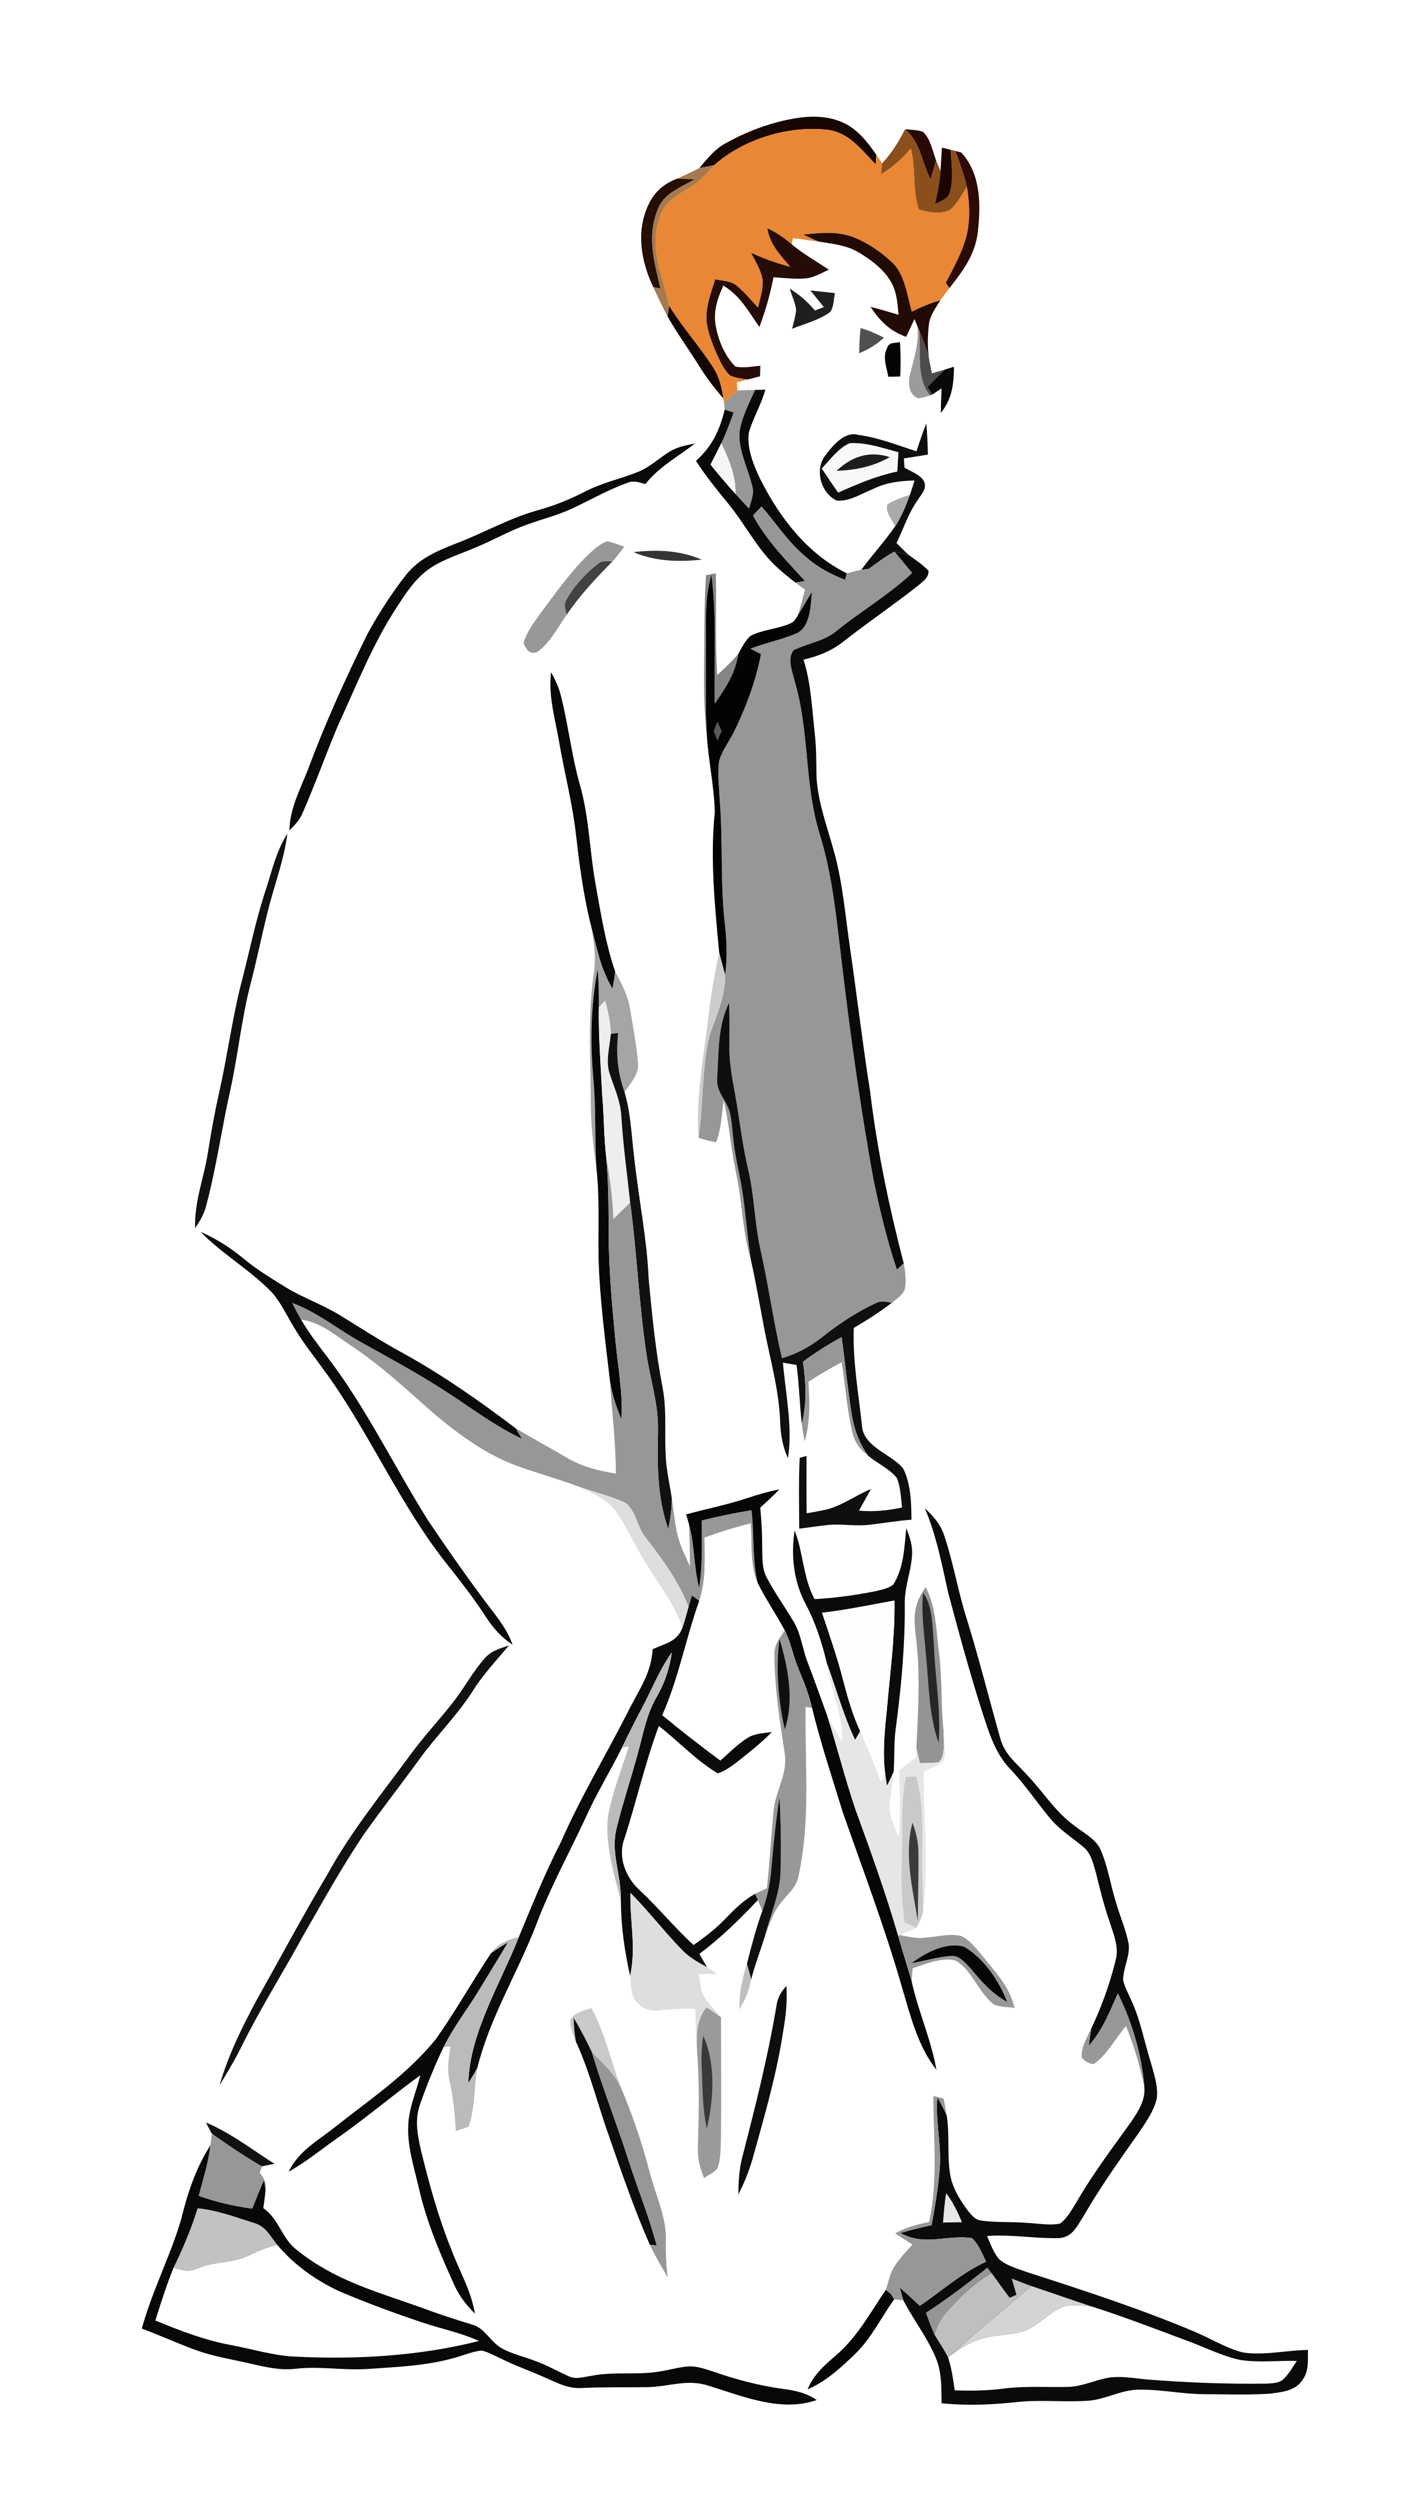 <svg xmlns="http://www.w3.org/2000/svg" width="416pt" height="742pt" viewBox="0 0 416 742"><path fill="#fff" d="M0 0h416v742H0z"/><path fill="#160703" d="M249.82 36.16c4.62 1.92 7.64 5.82 10.41 9.8l-.21 2.83c-4.4-4.48-8.15-9.8-14.94-10.33-11.45-1.1-24.4 2.92-33.05 10.59-1.45.31-2.92.53-4.38.84 2.4-2.83 4.53-5.59 7.85-7.4 5.67-3.16 11.83-5.57 18.19-6.92 5.43-1.14 10.88-1.56 16.13.59"/><path fill="#290903" d="M274.03 39.12c2.26 1.94 2.92 5.85 3.94 8.55-.52 1.89-1.1 3.78-1.66 5.65-2.85-5.68-2.93-10.93-7.56-14.96 1.73.16 3.64.15 5.28.76"/><path fill="#e98734" d="M245.08 38.46c6.79.53 10.54 5.85 14.94 10.33l.21-2.83c.58.83 1.15 1.67 1.72 2.5l-.36 3.27c3.51-2.12 6.23-4.55 8.87-7.68 1.51 5.92.43 12.4 2.37 18.08 2.77 1.01 6.61 1.54 9.32.13 2.07-1.81 3.47-4.55 4.95-6.85.9 5.21 1.11 11-.53 16.09-1.33 4.26-3.66 8.44-5.72 12.4.35.53.7 1.07 1.06 1.6-.92 1.2-1.83 2.38-2.69 3.63-2.96.79-5.73 2.03-8.49 3.37-1.4-4.93-2.12-11.5-6.22-14.98-3.21-2.91-6.91-5.46-10.95-7.06-4.97-1.91-9.84-1.36-15-.84 1.5.73 2.99 1.45 4.53 2.08-2.54-.34-5.09-.67-7.63-1.05l-.36 1.87c-2.24-1.91-4.58-3.55-7.27-4.79.79 4.88 3.83 7.92 6.88 11.5-4.05-1.09-7.89-2.44-11.69-4.21 1.3 2.55 3.08 5.36 3.46 8.23.14 2.66-.8 5.48-1.4 8.05-1.99-2.11-3.87-4.41-6.07-6.3-1.7-1.61-4.44-1.64-6.65-2.09-1.14 3.63-2.64 7.7-2.6 11.54.14 3.61 1.65 7.31 3.07 10.59 1.01 2.17 2.11 4.69 3.87 6.35 1.62.77 3.58 1 5.34 1.23-1.08.27-2.16.55-3.25.83.07.82.13 1.63.2 2.45-1.39 1.15-2.7 2.39-4.01 3.63l-.21-1.26c-.46-3.22-1.16-6.29-2.94-9.06-4.03-6.36-9.17-11.97-13.12-18.4-1.91-8.89-6.22-17.65-2.63-26.71 1.55-4.46 5.05-6.07 8.75-8.43 2.89-1.71 5.01-4.14 7.2-6.62 8.65-7.67 21.6-11.69 33.05-10.59"/><path fill="#8b4f1b" d="M268.75 38.36c4.63 4.03 4.71 9.28 7.56 14.96.56-1.87 1.14-3.76 1.66-5.65.41 1.04.88 2.05 1.29 3.09-.17 3.26-1 6.62-1.61 9.84 1.51-.93 4.01-1.54 4.39-3.49 1.15-3.94.5-8.63.23-12.67l1.41.35c1.33 3.47 2.51 7.01 3.42 10.62-1.48 2.3-2.88 5.04-4.95 6.85-2.71 1.41-6.55.88-9.32-.13-1.94-5.68-.86-12.16-2.37-18.08-2.64 3.13-5.36 5.56-8.87 7.68l.36-3.27c2.83-3.03 4.91-6.43 6.8-10.1"/><path fill="#1d0301" d="M279.68 43.83c.86.2 1.73.4 2.59.61.27 4.04.92 8.73-.23 12.67-.38 1.95-2.88 2.56-4.39 3.49.61-3.22 1.44-6.58 1.61-9.84.17-2.31.29-4.62.42-6.93"/><path fill="#2d0a03" d="M285.48 45.29c5.82 6.5 5.79 15.54 4.85 23.72-.82 6.61-4.42 11.45-8.42 16.49-.36-.53-.71-1.07-1.06-1.6 2.06-3.96 4.39-8.14 5.72-12.4 1.64-5.09 1.43-10.88.53-16.09-.91-3.61-2.09-7.15-3.42-10.62.6.16 1.2.33 1.8.5"/><path fill="#a77a4d" d="M207.65 49.89c1.46-.31 2.93-.53 4.38-.84-2.19 2.48-4.31 4.91-7.2 6.62-3.7 2.36-7.2 3.97-8.75 8.43-3.59 9.06.72 17.82 2.63 26.71-.14 1.05-.3 2.1-.47 3.14-1.52-2.86-2.92-5.79-4.28-8.74.72.14 1.43.28 2.14.42-1.85-7.89-4.06-15.42-.86-23.35 1.66-4.85 6.92-6.65 10.96-9.06-1.74-.07-3.49-.15-5.23-.17 2.26-.99 4.49-2.03 6.68-3.16"/><path fill="#240e05" d="M200.97 53.05c1.74.02 3.49.1 5.23.17-4.04 2.41-9.3 4.21-10.96 9.06-3.2 7.93-.99 15.46.86 23.35-.71-.14-1.42-.28-2.14-.42-3.65-7.77-5.2-16.59-1.34-24.61 1.76-3.71 4.55-6.08 8.35-7.55"/><path fill="#250c06" d="M227.83 67.73c2.69 1.24 5.03 2.88 7.27 4.79 3.45 2.9 7.3 5.02 11.01 7.52-2.18 1-4.62 2.44-7.04 2.6-3.1.21-6.31-.13-9.41-.36-.93 5.06-2.39 9.95-4.17 14.77-3.25-4.61-5.66-9.27-10.7-12.27-1.78 3.82-3.02 7.62-2.28 11.89.79 4.33 2.68 9.02 5.87 12.12 2.35.54 5.02-.05 7.4-.23-.03 1.05-.07 2.09-.1 3.14-1.21.32-2.42.62-3.64.92-1.76-.23-3.72-.46-5.34-1.23-1.76-1.66-2.86-4.18-3.87-6.35-1.42-3.28-2.93-6.98-3.07-10.59-.04-3.84 1.46-7.91 2.6-11.54 2.21.45 4.95.48 6.65 2.09 2.2 1.89 4.08 4.19 6.07 6.3.6-2.57 1.54-5.39 1.4-8.05-.38-2.87-2.16-5.68-3.46-8.23 3.8 1.77 7.64 3.12 11.69 4.21-3.05-3.58-6.09-6.62-6.88-11.5"/><path fill="#220a05" d="M238.56 69.62c5.16-.52 10.03-1.07 15 .84 4.04 1.6 7.74 4.15 10.95 7.06 4.1 3.48 4.82 10.05 6.22 14.98 2.76-1.34 5.53-2.58 8.49-3.37-1.37 2.21-3.16 4.62-3.42 7.27-.38 3.56-.46 7.1.16 10.64-.65-3.09-1.78-6.02-3.03-8.92l-.52-1.3q-.42-1.065-.87-2.13c-.84 1.76-1.66 3.52-2.49 5.29-4.84-1.74-7.77-4.71-10.58-8.92 2.81.71 5.57 1.56 8.34 2.37-.34-3.56-.5-6.83-2.36-9.98-2.13-3.6-5.88-6.38-9.42-8.5-3.79-2.27-7.68-2.51-11.94-3.25-1.54-.63-3.03-1.35-4.53-2.08"/><path fill="#1e1f1e" d="M234.5 85.69c2.9 1.73 5.29 3.9 7.49 6.46.87-.34 1.75-.67 2.63-1.01-1.34-1.65-2.68-3.29-4-4.94 2.45.27 4.89.53 7.34.8-.43 1.68-.35 4.29-1.5 5.63-3.22 2.37-7.56 3.47-11.26 4.95.44-1.85 1.05-3.75 1.19-5.65-.26-2.13-1.28-4.19-1.89-6.24"/><path fill="#130501" d="M198.71 90.81c3.95 6.43 9.09 12.04 13.12 18.4 1.78 2.77 2.48 5.84 2.94 9.06-2.67-3.12-5.15-6.34-7.3-9.84-3.01-4.87-6.44-9.49-9.23-14.48.17-1.04.33-2.09.47-3.14"/><path fill="#9c9b9b" d="m272.41 96.82.52 1.3c.63 6.39-1.06 13.88 3.24 19.23-1.13.39-2.36.79-3.56.84-2.81-1.02-3.03-4.48-2.41-6.98 1.14-4.85 2.76-9.28 2.21-14.39"/><path fill="#515051" d="M255.56 97.38c2.45.66 4.68 1.73 6.96 2.83-2.31 2.08-4.53 3.44-7.4 4.63.05-2.51.09-4.96.44-7.46"/><path fill="#4c4c4d" d="M272.93 98.12c1.25 2.9 2.38 5.83 3.03 8.92.25 1.26.51 2.51.77 3.77 1.29-.38 2.58-.75 3.87-1.15-1.8 1.64-3.48 3.43-5.17 5.18.47.75.95 1.5 1.42 2.25l-.68.26c-4.3-5.35-2.61-12.84-3.24-19.23"/><path fill="#040404" d="M267.22 101.53c.27 3.4.21 6.81.09 10.22l-3.54.06c-.45-2.59-1.75-5.8-.47-8.26.65-2.18 2.11-1.57 3.92-2.02"/><path fill="#0a090a" d="M280.6 109.66c.88-.27 1.77-.55 2.66-.81-.04 5.17-.55 9.55-3.89 13.7 0-2.44.09-4.87.23-7.31-.91.63-1.83 1.25-2.75 1.85-.47-.75-.95-1.5-1.42-2.25 1.69-1.75 3.37-3.54 5.17-5.18"/><path fill="#989897" d="M218.99 115.9c1.74-.12 3.48-.15 5.22-.18-1.76 3.93-3.96 8.08-4.6 12.37-.5 5.39 2.67 11.33 3.83 16.51.55 2.04-.5 4.36-1.03 6.34-1.35-1.42-2.69-2.84-3.99-4.31.03-5.46-1.94-10.23-4.24-15.07 1.41-2.98 2.53-6.04 3.66-9.13-.89-.29-1.78-.58-2.67-.86-.05-.69-.11-1.36-.19-2.04 1.31-1.24 2.62-2.48 4.01-3.63"/><path fill="#090909" d="M224.21 115.72c1.02-.03 2.04-.04 3.05-.05-1.22 4.38-3.59 8.3-4.89 12.62-.7 4.59 1.38 9.8 3.36 13.88 5.72 11.42 14.04 22.25 25.72 28-.17.65-.35 1.29-.52 1.94-4.37-1.75-8.47-3.88-11.96-7.09-5.12-4.3-8.5-9.71-12.84-14.67-.86.87-1.7 1.74-2.53 2.63 4.02 7.46 9.8 13.25 15.44 19.46-.95.16-1.89.31-2.83.47-3.43-2.61-6.69-5.34-9.39-8.72-3.75-4.67-6.68-9.92-10.46-14.57-3.4-4.17-6.81-8.3-9.7-12.84 4.64-4.08 7.15-9.26 8.51-15.21.89.28 1.78.57 2.67.86-1.13 3.09-2.25 6.15-3.66 9.13-1.05 2.12-2.13 4.23-3.21 6.34 2.43 2.96 4.88 5.9 7.45 8.73 1.3 1.47 2.64 2.89 3.99 4.31.53-1.98 1.58-4.3 1.03-6.34-1.16-5.18-4.33-11.12-3.83-16.51.64-4.29 2.84-8.44 4.6-12.37"/><path fill="#0e0e0e" d="M275.06 125.65c.26 3.09.4 6.18.46 9.27-2.37.4-4.75.77-7.12 1.14.05.91.11 1.83.17 2.74 1.81 1.1 4.72 2.09 5.77 4.01 1.04 2.34-.76 3.73-1.84 5.62-2.76 3.79-4.17 8.4-6.3 12.74 1.23 1.23 2.44 2.48 3.74 3.64-1.43-.44-2.86-.82-4.32-1.09-2.75 1.43-5.13 3.32-7.69 5.13q-1.095.12-2.19.27c3.22-4.41 6.95-8.43 10.06-12.91 1.88-2.93 3.2-6.1 4.38-9.36.49-1.4.93-2.81 1.37-4.23-4.31.06-8.44.6-12.34 2.53-3.23 1.27-7.21 3.84-10.75 3.4-4.74-2.1-6.73-9.31-3.3-13.49 2.04-2.77 5.69-7.13 9.58-6.01 6.14.83 11.55 3.03 17.39 4.89.91-2.79 1.84-5.57 2.93-8.29"/><path fill="#f8f8f8" d="M252.33 131.53c4.76-.31 9.87 1.47 14.45 2.69-.12 1.91-.23 3.82-.34 5.73-6.17 1.28-11.86 3.69-17.57 6.28-1.65-2.38-3.28-4.78-4.88-7.18 2.43-2.53 5.02-6.17 8.34-7.52"/><path fill="#0a0a0a" d="M206.39 131.6c-5.12 4-10.64 6.85-14.75 12.07-1.87-.46-3.39-1.2-5.31-.38-5.61 1.99-11 5.08-16.38 7.61-4.37 2.04-8.78 3.09-13.3 4.74-5.29 1.83-9.99 4.61-15.18 6.74-4.53 1.98-9.76 3.54-13.83 6.31-4.19 2.86-6.99 7.14-9.69 11.33-7.14 10.74-12.15 23.55-17.59 35.29-3.68 8.74-6.86 17.71-10.69 26.39-.87 1.94-2.3 3.28-3.75 4.78.18-6.72 3.16-12.01 5.52-18.1 5.12-13.74 11.2-27.14 17.7-40.28 3.29-6.03 7.21-12.13 11.46-17.52 3.92-4.88 9.15-7.04 14.8-9.28 8.23-3.12 15.65-7.43 24.15-9.83 5.04-1.38 9.61-3.24 14.25-5.62 4.91-2.52 10.2-3.67 15.3-5.65 3.82-1.47 6.4-4.12 9.79-6.2 2.35-1.43 4.85-1.82 7.5-2.4"/><path fill="#f6f6f6" d="M214.18 131.56c2.3 4.84 4.27 9.61 4.24 15.07-2.57-2.83-5.02-5.77-7.45-8.73 1.08-2.11 2.16-4.22 3.21-6.34"/><path fill="#1d1d1d" d="M264.21 135.66c-4.89 2.82-10.22 3.88-15.8 4.08 4.49-4.28 9.69-6.03 15.8-4.08"/><path fill="#aaa" d="M270.18 146.85c-1.18 3.26-2.5 6.43-4.38 9.36-.81-1.82-3.18-4.51-2.27-6.53 1.95-1.32 4.44-2.07 6.65-2.83"/><path fill="#979797" d="M226.13 150.35c4.34 4.96 7.72 10.37 12.84 14.67 3.49 3.21 7.59 5.34 11.96 7.09.17-.65.35-1.29.52-1.94 1.43-.39 2.83-.77 4.29-1.05q1.095-.15 2.19-.27c2.56-1.81 4.94-3.7 7.69-5.13 1.74 2.11 3.49 4.22 5.24 6.33-6.97 6.54-15.14 11.28-22.56 17.29-3.84 3.08-8.36 3.53-12.61 5.61-2.04 2.36-.43 6.33.21 8.98 4.56 15.26 2.82 30.43 7.5 45.65 3.94 12.68 4.98 25.41 6.6 38.5 2.53 21.31 5.49 42.62 9.32 63.74 1.87 9.09 4.04 18.15 6.99 26.96.68-.61 1.36-1.22 2.04-1.82.43 2.45.85 5.24.29 7.69-.58 1.67-2.46 2.92-3.81 3.99-1.74-.28-3.23-.71-4.88.18-5.07 2.37-9.85 5.44-14.3 8.84-4.15 3.44-8.25 5.91-13.46 7.45-2.49-10.61-3.96-21.4-6.34-32.03-1.82-8.02-1.84-16.22-3.74-24.22-1.33-5.65-2.15-11.37-3-17.11-.96-6.46-2.52-12.35-2.53-18.71-.02-4.47.16-8.93-.12-13.39-3.44 7.2-3 14.54-3.51 22.44-.31 4.05 2.71 6.27 3.74 9.99.7 2.92.79 6.02 1.18 8.99.62 5.43 2.07 10.66 2.8 16.07.86 6.24 1.31 12.55 2.29 18.78-2.59-8.6-2.53-17.46-4.48-26.17-1.47-7.03-1.94-14.18-3.6-21.17-.58 4.04-.7 8.62-2.26 12.41-1.8-.24-3.48-.77-5.21-1.29 1.51-10.13.87-20.86 3.39-30.77 2.08-5.83 4.51-11.14 4.54-17.5.54-4.97.53-9.7-.06-14.67-1.47-12.41-.58-24.35-1.54-36.78-.19-3.9-.71-7.96-.26-11.84.7-3.22 3.11-6.11 4.52-9.08 3.56-7.25 6.43-14.98 7.95-22.93-1.05-.53-2.09-1.06-3.14-1.59 4.59-1.85 9.57-2.69 14.05-4.74 3.85-2.16 3.84-8.32 4.24-12.13-1.48 2.36-2.84 4.78-4.29 7.16.86-2.56 1.53-5.2 2.22-7.81-.94-.7-1.88-1.4-2.82-2.11.94-.16 1.88-.31 2.83-.47-5.64-6.21-11.42-12-15.44-19.46.83-.89 1.67-1.76 2.53-2.63"/><path fill="#989898" d="M180.23 160.64c1.76.29 3.48 1.05 5.15 1.65-1.13 1.47-2.24 2.94-3.49 4.31-1.61.04-3.06-.35-4.4.77-3.68 2.92-7.15 6.63-9.38 10.78-.82 1.4-.11 2.87.12 4.35-2.55 3.66-5.01 8.44-8.72 11.02-2.37.77-3.18-.74-4.06-2.62.79-3.11 3-6.01 4.83-8.61 4.49-6 9.01-12.42 14.37-17.65 1.62-1.51 3.48-3.24 5.58-4"/><path fill="#353535" d="M208.4 166.1c-6.96.73-13.8.54-20.33-2.23 6.92-.83 13.84-.55 20.33 2.23"/><path fill="#0a0a0a" d="M269.94 164.81c1.97 1.4 4.12 2.82 5.76 4.6.06 2.14-1.52 2.99-2.92 4.26-7.32 5.79-15.04 11.01-22.39 16.76-3.53 2.8-7.44 4.33-11.81 5.34 2.2 6.78 2.53 14.5 3.31 21.59.47 3.89.49 7.79.53 11.71-.02 7.47 2.89 15.37 4.9 22.54 2.88 9.69 3.63 19.94 5.14 30.18 2.04 14.03 3.68 28.1 5.9 42.1 2.06 17.27 5.62 34.24 9.99 51.07-.68.6-1.36 1.21-2.04 1.82-2.95-8.81-5.12-17.87-6.99-26.96-3.83-21.12-6.79-42.43-9.32-63.74-1.62-13.09-2.66-25.82-6.6-38.5-4.68-15.22-2.94-30.39-7.5-45.65-.64-2.65-2.25-6.62-.21-8.98 4.25-2.08 8.77-2.53 12.61-5.61 7.42-6.01 15.59-10.75 22.56-17.29-1.75-2.11-3.5-4.22-5.24-6.33 1.46.27 2.89.65 4.32 1.09"/><path fill="#424242" d="M181.89 166.6c-4.93 5.02-9.69 10.05-13.66 15.9-.23-1.48-.94-2.95-.12-4.35 2.23-4.15 5.7-7.86 9.38-10.78 1.34-1.12 2.79-.73 4.4-.77"/><path fill="#858585" d="M212.55 170.15c.24 10.12-.28 20.13.43 30.2 2.18-2 4.32-4.01 6.23-6.28-.83 5.78-3.74 10.08-6.97 14.76-.3-12.7.65-25.67-1.01-38.25-2.26 7.91-1.42 15.33-1.59 23.42.05 8.07-.2 16.18.24 24.24-.72-6.39-.89-12.81-.81-19.24.13-9.47-.04-18.84.56-28.29.98-.19 1.95-.37 2.92-.56"/><path fill="#030303" d="M211.23 170.58c1.66 12.58.71 25.55 1.01 38.25 3.23-4.68 6.14-8.98 6.97-14.76 1.03-1.8 2.04-3.93 3.61-5.33 3.5-1.86 7.87-2.03 11.54-3.57 1.19-.42 1.83-1.29 2.45-2.34 1.45-2.38 2.81-4.8 4.29-7.16-.4 3.81-.39 9.97-4.24 12.13-4.48 2.05-9.46 2.89-14.05 4.74 1.05.53 2.09 1.06 3.14 1.59-1.52 7.95-4.39 15.68-7.95 22.93-1.41 2.97-3.82 5.86-4.52 9.08-.45 3.88.07 7.94.26 11.84.96 12.43.07 24.37 1.54 36.78.59 4.97.6 9.7.06 14.67-.59-2.27-1.27-4.47-1.8-6.75-1.28-13.75-2.72-27.96-1.29-41.73-.2-7.58-1.9-15.12-2.37-22.71-.44-8.06-.19-16.17-.24-24.24.17-8.09-.67-15.51 1.59-23.42"/><path fill="#080808" d="M163.63 199.51c1.27 2.25 2.34 4.58 2.95 7.1 2.2 8.72 3.15 17.65 5.61 26.32 2.78 9.73 2.86 19.55 4.64 29.43 1.55 8.66 3 17.79 5.86 26.09-.24 1.68-.51 3.36-.8 5.03-3.78-6.22-4.77-12.75-6.64-19.67-2.14-8.88-3.29-17.9-4.33-26.96-1.05-8.87-3.31-17.44-4.82-26.22-1.2-7.19-3.32-13.7-2.47-21.12"/><path fill="#5a5a5a" d="M212.99 214.14c.44.95.88 1.89 1.32 2.84l-1.29 2.82c-.37-.95-.73-1.89-1.09-2.84.35-.94.71-1.88 1.06-2.82"/><path fill="#111" d="M85.34 247.4c-1.03 8.03-3.9 15.27-5.82 23.07-1.77 7-3.18 14.07-4.99 21.05-2.79 10.52-3.79 21.33-6.14 31.99-2.59 11.53-4.16 23.16-7.23 34.58-.63 2.37-1.87 4.41-3.22 6.43-.27-8 2.62-14.81 3.81-22.56.94-5.96 2.01-11.88 3.33-17.76 2.55-11.31 3.97-22.78 6.97-34 2.16-8.49 3.95-17.19 6.66-25.49 2.03-6.03 3.15-11.86 6.63-17.31"/><path fill="#a5a5a5" d="M175.25 273.81c1.87 6.92 2.86 13.45 6.64 19.67.29-1.67.56-3.35.8-5.03 2.02 3.6 3.83 7.19 4.46 11.33.82 5.23 1.88 10.47 2.3 15.74.39 3.31-2.3 6.02-4 8.61-2.13-6.03-2.51-11.2-1.92-17.55l-2.16.27c-.09-3.39-.81-6.57-1.69-9.83-.63.64-1.25 1.29-1.86 1.94.04-3.78-.06-7.54-.34-11.3-2.1 10.92-2.26 21.91-1.25 32.97.78 8.78.3 17.59.9 26.36-1.02-6.97-1.75-13.93-1.73-20.99-.04-12.56-.92-24.39.89-36.84.75-5.19.09-10.27-1.04-15.35"/><path fill="#ccc" d="M213.54 282.68c.53 2.28 1.21 4.48 1.8 6.75-.03 6.36-2.46 11.67-4.54 17.5-2.52 9.91-1.88 20.64-3.39 30.77-.85-12.49 1.59-23.98 2.98-36.31.68-6.31 1.87-12.5 3.15-18.71"/><path fill="#070707" d="M177.48 287.66c.28 3.76.38 7.52.34 11.3-.14 8.67.58 17.37 1 26.04.55 6.29.47 12.63 1.24 18.89.75 8.73.63 17.37.72 26.11.24 9.16 1.04 18.32 1.92 27.43.75 8.03 2.25 15.73 1.86 23.85-1.63-3.7-2.86-7.51-3.45-11.52-1.39-11.92-2.97-23.73-3.37-35.75-.17-9.11.36-17.89-.61-27.02-.6-8.77-.12-17.58-.9-26.36-1.01-11.06-.85-22.05 1.25-32.97"/><path fill="#eee" d="M179.68 297.02c.88 3.26 1.6 6.44 1.69 9.83-.33 4.04-1.67 8.21-.23 12.14 1.36 4.11 3.11 7.85 3.35 12.26.53 8.6 1.72 17.11 2.63 25.67-1.68 1.62-3.35 3.25-5 4.9-.21-6.08-.96-11.96-2.06-17.93-.77-6.26-.69-12.6-1.24-18.89-.42-8.67-1.14-17.37-1-26.04.61-.65 1.23-1.3 1.86-1.94"/><path fill="#0f0f0f" d="M216.46 297.65c.28 4.46.1 8.92.12 13.39.01 6.36 1.57 12.25 2.53 18.71.85 5.74 1.67 11.46 3 17.11 1.9 8 1.92 16.2 3.74 24.22 2.38 10.63 3.85 21.42 6.34 32.03 5.21-1.54 9.31-4.01 13.46-7.45 4.45-3.4 9.23-6.47 14.3-8.84 1.65-.89 3.14-.46 4.88-.18-3.6 2.75-7.4 5.19-11.31 7.47-.38 9.63 1.39 19.36 2.42 28.93.36 6.43 8.64 8.43 12.21 12.75 2.3 4.44 2.47 10.31 2.49 15.24-4.13.33-8.22 1.01-12.34 1.49-4.23.55-8.37-.34-12.59.1-2.81.29-5.59.75-8.4 1.07-.03-7.01-.2-14.01.14-21.02.68-.19 1.36-.38 2.04-.58 0 5.68-.05 11.37.03 17.04 1.61-.28 3.24-.55 4.84-.89 5.12-.94 9.27-4.23 14.26-6.31-1.18 2.14-2.39 4.27-3.57 6.42 4.4.37 8.5 0 12.8-.94-.35-2.86-.43-6.09-1.55-8.77-2.16-2.73-5.82-4.3-8.47-6.56-2.66-3.59-4.17-7.73-4.89-12.11-1.27-7.66-1.95-15.42-3.04-23.11-4.01 2.15-7.8 4.6-11.48 7.29.94 6.33 1.19 12.2-.33 18.48-.66-5.83-.8-11.69-1.56-17.52-1.35-.21-2.7-.44-4.05-.67.83 9.71 2.93 18.93 1.49 28.36-1.58-3.47-2.19-7-2.32-10.8-.34-9.68-2.98-18.49-4.79-28.02-1.27-6.69-2.41-13.41-3.9-20.06-.98-6.23-1.43-12.54-2.29-18.78-.73-5.41-2.18-10.64-2.8-16.07-.39-2.97-.48-6.07-1.18-8.99-1.03-3.72-4.05-5.94-3.74-9.99.51-7.9.07-15.24 3.51-22.44"/><path fill="#111" d="M183.53 306.58c-.59 6.35-.21 11.52 1.92 17.55 1.93 6.59 2.03 12.99 2.91 19.74 1.28 12.03 3.75 23.7 4.26 35.81 1 10.62 2.05 21.31 4.06 31.8 1.71 8.67.1 16.99 1.52 25.6.38 2.57.93 5.11 1.29 7.69.01 3.06-.45 6.06-1.07 9.05-3.31-9.46-3.25-18.95-3.04-28.83.23-8.37-2.38-15.56-3.52-23.72-2.16-14.73-2.78-29.6-4.74-44.35-.91-8.56-2.1-17.07-2.63-25.67-.24-4.41-1.99-8.15-3.35-12.26-1.44-3.93-.1-8.1.23-12.14z"/><path fill="#979797" d="M180.06 343.89c1.1 5.97 1.85 11.85 2.06 17.93 1.65-1.65 3.32-3.28 5-4.9 1.96 14.75 2.58 29.62 4.74 44.35 1.14 8.16 3.75 15.35 3.52 23.72-.21 9.88-.27 19.37 3.04 28.83.62-2.99 1.08-5.99 1.07-9.05.49 3.29.83 6.63 1.48 9.9.72 3.58 2.41 6.93 3.92 10.24-.1-4.21-.05-8.45-.35-12.65 1.81 6.19 1.38 12.68 3.07 18.94 1.03-6.65.75-13.25.74-19.95 4.9-1.21 9.82-2.24 14.8-3.03.85 7.23.19 14.68 1.83 21.65-2.38-5.24-1.67-11.99-2.07-17.72-4.66 1.13-9.18 2.54-13.68 4.19.03 6.26.45 12.74-1.6 18.75q-1.08-.78-2.16-1.53-.54 1.695-1.02 3.42c-3.06-8.05-8.07-14.49-13.12-21.2-2.32-3-2.87-8.98-6.69-10.21-4.38-1.88-9.09-2.97-13.56-4.62-5.68-2.12-11.53-3.72-17.22-5.77-9.05-3.18-17.42-9.26-24.72-15.38-8.11-7.1-15.66-14.26-24.69-20.28-5.03-3.25-8.9-6.96-15.06-7.89-.95-1.61-1.79-3.27-2.63-4.94 7.73 2.88 13.56 7.87 20.71 11.8 7.9 4.41 15.85 8.68 23.47 13.56 8.13 5.09 15.27 10.8 23.99 14.93-.6-1.03-1.19-2.07-1.83-3.08 5.04 2.99 10.19 5.79 15.25 8.76 4.5 2.66 9.42 3.86 14.53 4.68-.03-9.24-1.19-18.35-1.77-27.58.59 4.01 1.82 7.82 3.45 11.52.39-8.12-1.11-15.82-1.86-23.85-.88-9.11-1.68-18.27-1.92-27.43-.09-8.74.03-17.38-.72-26.11"/><path fill="#0b0b0b" d="M59.56 365.6c4.73 2.09 8.88 4.71 12.85 8.01 3.88 3.23 8.17 5.79 12.44 8.45 5.33 3.23 11.22 5.24 16.52 8.55 6.02 3.71 11.93 7.54 18.15 10.91 11.81 6.52 22.84 14.23 33.58 22.38.64 1.01 1.23 2.05 1.83 3.08-8.72-4.13-15.86-9.84-23.99-14.93-7.62-4.88-15.57-9.15-23.47-13.56-7.15-3.93-12.98-8.92-20.71-11.8.84 1.67 1.68 3.33 2.63 4.94 2.29 3.94 5.07 7.5 7.81 11.13 11.35 14.79 19.84 32.43 29.77 48.28 5.2 7.74 10.51 15.4 16.08 22.87 3.41 4.73 7.13 8.65 9.17 14.24-3.35-2.18-5.83-5-7.99-8.34-3.38-5.21-7.17-10.12-11.02-14.98-14.19-17.5-23.61-39.96-36.94-58.09-3.1-4.29-6.36-8.34-9.05-12.92-2.09-3.42-3.93-7.48-6.64-10.41-6.41-6.58-14.64-11.24-21.02-17.81"/><path fill="#979797" d="M249.9 396.86c1.09 7.69 1.77 15.45 3.04 23.11.72 4.38 2.23 8.52 4.89 12.11-2.43-1.86-4.03-3.93-4.73-6.95-1.65-6.81-2.05-13.92-3.18-20.83a129 129 0 0 0-9.87 5.8c.37 5.98.56 11.84-1.1 17.67-.34-1.7-.67-3.41-.86-5.14 1.52-6.28 1.27-12.15.33-18.48 3.68-2.69 7.47-5.14 11.48-7.29"/><path fill="#dedede" d="M171.08 440.95c4.47 1.65 9.18 2.74 13.56 4.62 3.82 1.23 4.37 7.21 6.69 10.21 5.05 6.71 10.06 13.15 13.12 21.2-.55 2.06-1.13 4.12-1.82 6.15-2.75-8.12-8.12-14.14-12.22-21.5-2.51-4.19-4.48-8.8-7.32-12.77-2.78-3.94-7.69-6.12-12.01-7.91"/><path fill="#060606" d="M231.41 442.04c-1.8 1.89-3.71 3.66-5.66 5.4.34 3.86.59 7.71.57 11.59.11 3.27-.2 6.32 1.41 9.29 2.35 4.49 5.38 8.64 7.94 13.01 2.2 3.68 2.5 7.72 4.11 11.95 2.02 5.28 3.92 10.61 5.84 15.93 2.96 9.24 5.3 18.69 8.42 27.87 4.52 12.37 8.99 24.81 12.66 37.45 1.24 4.54 2.73 9 4 13.53 1.95 8.91 5.79 17.27 7.36 26.23-5.62-7.05-7.86-16.55-10.41-25.1-5.03-17.38-11.47-34.4-17.45-51.47-3.14-10.23-6.54-20.43-9.08-30.83-.94-4.09-2.49-7.94-4.1-11.8-1.54-3.67-2.18-7.71-4.01-11.19-2.56-4.73-5.63-9.21-8.03-14.03-1.64-6.97-.98-14.42-1.83-21.65-4.98.79-9.9 1.82-14.8 3.03.01 6.7.29 13.3-.74 19.95-1.69-6.26-1.26-12.75-3.07-18.94-.25-.94-.53-1.87-.82-2.8 6.05-1.64 12.11-2.84 18.06-4.8 3.17-1.06 6.35-2 9.63-2.62"/><path fill="#0b0b0b" d="M274.6 447.62c2.42 2.28 4.58 4.61 5.67 7.84 2.77 8.15 4.13 16.54 6.72 24.79 3.69 11.87 6.7 23.95 10.09 35.9 1.38 4.74 4.85 7.24 8 10.77 4.9 5.16 8.21 10.75 14 14.97 2.61 2.08 6.43 3.99 7.74 7.17 2.07 4.7 2.88 10.06 4.38 14.97 1.2 4.36 3.14 8.62 3.95 13.06.4 3.49-1.7 7.16-1.65 10.66.45 1.89 1.42 3.69 2.2 5.46 2.78 5.81 3.91 12.04 5.87 18.42.95 3.46 2.4 7.52 1.91 11.11-.72 3.48-3.03 6.81-4.97 9.73-5.81 8.29-11.67 16.4-16.73 25.2-2.06 3.12-3.36 6.5-7.7 6.59-7.01.11-13.95-1.14-21-.63 1.01 2.26 1.9 4.88 3.51 6.79 2.12 1.97 5.42 2.85 8.09 3.83 16.6 5.38 33.39 10.79 49.48 17.56 4.95 2 9.71 5.05 14.88 6.37 6.2.97 13.02-.66 19.34-.72-.1 3.38.37 6.3-1.82 9.15-2.1 3.04-6.15 3.38-9.5 3.81-6.33.42-12.72.18-19.06.16-6.74.02-13.29-1.47-20.01-1.34-5.19.08-9.72 2.92-15.03 3.29-6.98.46-13.97-.35-20.96.38-7.46.8-14.93 1.11-22.41.36-.12-4.63.12-8.87-1.64-13.27-2.45-6.04-6.76-11.54-9.73-17.32-.38-1.24-.72-2.49-1.06-3.74 2.04 1.75 4.01 3.57 5.97 5.4 6.59-4.48 12.35-9.73 19.67-13.09-1.15-2.34-2.25-5.23-4.21-7-7.58-1.1-13.92 2.53-21.21-1.52 3.05-.91 6.14-1.65 9.25-2.32.95-5.41 1.93-10.9 2.36-16.38.69-7.28-1.32-14.32-.65-21.63.97 1.82 1.94 3.6 2.77 5.49.88 5.61.12 11.53.97 17.11.52 3.94 2.8 7.69 5.12 10.85 1.17 1.45 2.19 2.91 4.17 3.2 4.49.62 9.1.3 13.62.69 3.17.13 6.64.83 9.76.2 2.1-1.51 3.51-4.17 4.87-6.33 4.87-8.41 10.55-15.92 16.18-23.78 2.17-3.22 4.41-6.52 3.97-10.61-.79-9.55-3.63-19.01-7.85-27.6-2.44 5.52-4.57 10.94-8.62 15.54.21-1.71.42-3.41.72-5.11a106.2 106.2 0 0 0 7.33-20.61c.9-3.72-.74-7.41-1.81-10.91-1.73-4.89-2.92-9.9-4.19-14.92-.76-2.59-1.4-5.55-3.57-7.36-3.48-2.95-7.26-5.23-10.18-8.83-3.92-4.77-7.37-9.88-11.63-14.38-3.71-3.89-5.56-8.63-7.23-13.64-4.22-12.76-7.74-25.77-11.21-38.76-1.9-8.51-3.49-16.94-6.93-25.02"/><path fill="#fff" d="M222.91 452.15c.4 5.73-.31 12.48 2.07 17.72 2.4 4.82 5.47 9.3 8.03 14.03-1.52 2.26-3.11 4.15-3.07 7.03.03 9.84 1.53 19.34 3 29.02 1.14 6.79-2.71 11.19-3.25 17.74-.72 7.58-1.18 15.17-1.97 22.74-1.17.53-2.33 1.05-3.48 1.64-3.68 2-6.42 4.9-9.31 7.85-2.71 2.81-5.82 5.11-9 7.35-5.6-5.14-10.4-11.05-15.96-16.24-4.2-3.75-6.65-10-4.52-15.45 3.55-11.06 6.14-22.45 10.17-33.33 5.86 4.55 11.13 10.3 17.51 14.06 2.11-.67 4.02-2.06 5.76-3.39 3.57-2.82 7.1-5.61 10.3-8.86-2.59.36-5.12.37-7.37 1.83-2.87 1.85-5.38 4.38-7.93 6.65-5.88-4.36-11.62-8.84-17.27-13.48 4.91-11 6.99-22.71 11.01-33.97 2.05-6.01 1.63-12.49 1.6-18.75 4.5-1.65 9.02-3.06 13.68-4.19"/><path fill="#0b0b0b" d="M269.11 453.52c.92 2.45 1.8 4.77 1.73 7.45-.14 5.1-2.29 9.79-2.18 14.96.1 12.34-1.03 24.6-2.65 36.82-.61 4.36-.37 8.7-.64 13.07-.62 1.44-1.31 2.83-2 4.24-.16-1-.31-1.99-.46-2.98-.89-6.58-.29-12.87.4-19.42.93-11 2.46-21.6 2.29-32.64-7.16 1.3-14.26 2.81-21.5 3.63 2.22 6.66 4.52 13.26 6.27 20.06 1.34 5.16 2.81 10.25 5.04 15.12l-1.5 2.58c-3.5-7.35-5.56-15.06-8.38-22.73-1.46-6.17-3.4-12.16-6.39-17.78-3.52-6.69-4.31-14.27-3.2-21.69 2.66 6.73 2.44 13.89 5.93 20.4 5.95-.32 11.87-1.15 17.72-2.28 1.85-.46 4.21-.81 5.7-2.08 3.18-5.32 3.18-10.79 3.82-16.73"/><path fill="#949494" d="M274.87 471.08c3.11 6.12 3.04 12.34 3.9 18.97 1.06 7.92.55 15.88 1.42 23.82-.13 2.62.73 7.3-1.48 9.15-1.83.25-3.72.24-5.56.29-.37-1.51-.74-3.01-1.05-4.53.55-11.35 1.26-22.56-.25-33.89-.67-5.49-.32-9.28 3.02-13.81"/><path fill="#0b0b0b" d="M205.47 473.56q1.08.75 2.16 1.53c-4.02 11.26-6.1 22.97-11.01 33.97 5.65 4.64 11.39 9.12 17.27 13.48 2.55-2.27 5.06-4.8 7.93-6.65 2.25-1.46 4.78-1.47 7.37-1.83-3.2 3.25-6.73 6.04-10.3 8.86-1.74 1.33-3.65 2.72-5.76 3.39-6.38-3.76-11.65-9.51-17.51-14.06-4.03 10.88-6.62 22.27-10.17 33.33-2.13 5.45.32 11.7 4.52 15.45 5.56 5.19 10.36 11.1 15.96 16.24 3.18-2.24 6.29-4.54 9-7.35 2.89-2.95 5.63-5.85 9.31-7.85.26.61.53 1.23.8 1.85-5.45 5.74-11 11.23-17.37 15.96.75 1.34 1.5 2.68 2.28 3.99-2.73-1.5-5.39-2.95-7.56-5.26-5.26-5.44-9.88-11.45-15.2-16.84-.18 8.65 1.77 16.18-.09 24.67-1.66-7.49-2.69-14.5-2.74-22.21.13-8.35-3.23-14.33-1.18-22.01 1.82-7.34 4.23-14.54 6.21-21.84 1.62-5.75 2.45-11.23 5.47-16.51 2.53-4.37 3.89-8.44 4.64-13.44-3.83 5.33-6.02 11.21-9.12 16.94-1.97 3.72-3.85 7.48-5.67 11.27-3.56 7.13-7.74 13.89-10.98 21.2-4.89 10.43-10.4 20.47-14.46 31.28-5.83 15.01-13.73 27.4-17.55 42.65-.82 1.53-1.73 2.99-2.65 4.46.32-14.77 9.68-29.8 15-43.37 3.97-9.54 7.8-19.08 12.54-28.27 5.76-13.17 13.15-25.4 19.66-38.19 3.16-6.47 7.1-11.49 7.53-18.93 3.67-1.72 7.18-2.12 8.83-6.34.69-2.03 1.27-4.09 1.82-6.15q.48-1.725 1.02-3.42"/><path fill="#262626" d="M274.1 472.74c2.99 4.02 2.71 10.4 3.2 15.21.31 9.95 2.18 19.35 1.4 29.29-3.01-8.73-2.83-17.18-3.77-26.23-.46-5.99-1.46-12.35-.83-18.27"/><path fill="#fefefe" d="M265.6 475.02c.17 11.04-1.36 21.64-2.29 32.64-.69 6.55-1.29 12.84-.4 19.42-.47.56-.93 1.12-1.4 1.68-1.86-5.05-3.86-10.04-6.1-14.93-2.23-4.87-3.7-9.96-5.04-15.12-1.75-6.8-4.05-13.4-6.27-20.06 7.24-.82 14.34-2.33 21.5-3.63"/><path fill="#989898" d="M233.01 483.9c1.83 3.48 2.47 7.52 4.01 11.19 1.61 3.86 3.16 7.71 4.1 11.8-.63-.1-1.27-.2-1.9-.31-.31 17.34 1.58 33.23-2.16 50.45-.69 3.12-2.91 4.86-4.82 7.25-2.58 2.96-3.94 7.11-5.24 10.78 1.7-6.66 4.75-13.29 4.77-20.01.19-7.23.09-14.5-.3-21.72-1.18 7.19-1.8 14.43-2.47 21.69-.37 4.18-1.19 8.11-2.62 12.06-.44-1.06-.89-2.11-1.34-3.16-.27-.62-.54-1.24-.8-1.85 1.15-.59 2.31-1.11 3.48-1.64.79-7.57 1.25-15.16 1.97-22.74.54-6.55 4.39-10.95 3.25-17.74-1.47-9.68-2.97-19.18-3-29.02-.04-2.88 1.55-4.77 3.07-7.03"/><path fill="#0f0f0f" d="M231.46 486.48c2.51 8.24 4.45 18.35 1.56 26.69-1.9-8.44-2.71-18.1-1.56-26.69"/><path fill="#121212" d="M151.13 488.33c-3.78 4.57-7.85 8.79-10.97 13.89-4.69 7.25-10.81 13.16-15.82 20.16-5.31 7.32-10.91 14.44-16.13 21.82-6.56 9.63-12.2 19.92-18.03 30.02-6.24 11.39-13.2 22.41-18.9 34.05-1.85 3.66-3.98 7.13-6.09 10.64 2.59-9.03 6.73-17.36 11.16-25.6 6.98-12.35 13.62-24.88 20.9-37.06 6.91-12.55 15.71-23.38 24.16-34.86 4.02-5.6 8.74-10.59 12.98-16 3.42-4.29 6-9.31 9.67-13.37 1.95-2.16 4.42-2.75 7.07-3.69"/><path fill="#bbb" d="M199.5 490.43c-.75 5-2.11 9.07-4.64 13.44-3.02 5.28-3.85 10.76-5.47 16.51-1.98 7.3-4.39 14.5-6.21 21.84-2.05 7.68 1.31 13.66 1.18 22.01-2.03-7.99-4.91-17.35-3.77-25.62 1.36-6.89 3.98-13.56 6.13-20.24l-2.01.27c1.82-3.79 3.7-7.55 5.67-11.27 3.1-5.73 5.29-11.61 9.12-16.94"/><path fill="#e6e6e6" d="M245.53 493.68c2.82 7.67 4.88 15.38 8.38 22.73l1.5-2.58c2.24 4.89 4.24 9.88 6.1 14.93.47-.56.93-1.12 1.4-1.68.15.99.3 1.98.46 2.98.69-1.41 1.38-2.8 2-4.24-.16 3.06-.84 6.03-1.2 9.06-.47 3.52 1.38 7.13 2.69 10.32.57-6.61.32-13.18.16-19.8 1.66-1.29 3.31-2.58 4.98-3.87.03-.91.07-1.83.1-2.75.31 1.52.68 3.02 1.05 4.53 1.84-.05 3.73-.04 5.56-.29 2.21-1.85 1.35-6.53 1.48-9.15.12 2.81.94 6.41-.19 9.04-1.73 1.21-3.8 2.01-5.71 2.88-.09 13.62 1.51 27.94-.2 41.48.04-4.42-.26-8.84-.25-13.27-.12-9.24.68-17.67-1.77-26.72-1.04-.01-2.07.02-3.1.09-1.62 7.81-.87 15.38-1.21 23.63-.29 6.6-.02 12.93.82 19.48 1.16.57 2.31 1.13 3.47 1.7-1.58.77-3.2 1.46-4.81 2.14l-.54.21c-3.67-12.64-8.14-25.08-12.66-37.45-3.12-9.18-5.46-18.63-8.42-27.87 1.33 2.64 2.91 5.23 4.47 7.75.14-8.26-3.37-15.26-4.56-23.28"/><path fill="#c9c9c9" d="M268.97 527.37c1.03-.07 2.06-.1 3.1-.09 2.45 9.05 1.65 17.48 1.77 26.72-.01 4.43.29 8.85.25 13.27-.3 1.79-1.14 3.36-2.04 4.91-1.16-.57-2.31-1.13-3.47-1.7a112 112 0 0 1-.82-19.48c.34-8.25-.41-15.82 1.21-23.63"/><path fill="#101010" d="M231.47 533.33c.39 7.22.49 14.49.3 21.72-.02 6.72-3.07 13.35-4.77 20.01-1.31 4.13-2.89 8.23-3.96 12.42-.4-1.54-.85-3.07-1.26-4.61 1.34-5.32 2.72-10.62 4.6-15.79 1.43-3.95 2.25-7.88 2.62-12.06.67-7.26 1.29-14.5 2.47-21.69"/><path fill="#3a3a3a" d="M270.96 540.97c1.07 2.92 1.76 5.84 1.74 8.97.06 6.72-.11 13.45-.17 20.18-1.5-9.2-4.16-20.02-1.57-29.15"/><path fill="#dedede" d="M187.19 561.77c5.32 5.39 9.94 11.4 15.2 16.84 2.17 2.31 4.83 3.76 7.56 5.26 1.03.69 2.05 1.39 3.07 2.08-1.84-.03-3.67-.07-5.51-.12.33 2.08.44 4.39 1.29 6.32 1.4 2.4 3.56 4.42 5.3 6.59-1.4-1.04-2.83-2.04-4.3-2.98-3.01 3.74-2.98 7.9-2.86 12.47-.24-4-.42-8-.5-12.01-3.71-.15-7.34.11-11.02.48-2.88.39-5.6-1.03-7.11-3.46-.98-2.01-1-4.6-1.21-6.8 1.86-8.49-.09-16.02.09-24.67"/><path fill="#999" d="m266.7 574.53.54-.21c2.58.49 5.03 1.11 7.69.74 3.32-.23 7.26-1.34 10.51-.45 2.28 1.03 4.13 3.33 5.73 5.2 4.1 5.21 8.48 9.41 10.08 16.1-1.99-.27-4.39-.16-6.22-1.06-4.33-3.28-6.46-10.22-11.24-12.94-3.99-1.15-8.99 1.01-12.79 2.27-.12 1.29-.22 2.58-.3 3.88-1.27-4.53-2.76-8.99-4-13.53"/><path fill="#bbb" d="M154.07 574.86c-5.32 13.57-14.68 28.6-15 43.37.92-1.47 1.83-2.93 2.65-4.46-.97 5.65-.65 11.96-2.56 17.37-1.24.53-2.56.93-3.84 1.35-.21-5.05-.75-9.92-1.84-14.86-.77-3.46-.27-6.78.26-10.23-.67.04-1.35.09-2.02.14 3.02-6.17 7.12-11.25 10.64-17.12 2.79-4.64 5.68-9.23 8.42-13.9-1.7 1.02-3.38 2.04-5 3.2 2.07-2.94 4.95-3.98 8.29-4.86"/><path fill="#090909" d="M150.78 576.52c-2.74 4.67-5.63 9.26-8.42 13.9-3.52 5.87-7.62 10.95-10.64 17.12-2.62 5.47-5 11.32-7.01 17.05-1.6 4.62-.76 8.97.28 13.58 2.41 9.88 5.09 19.65 8.88 29.1 2.47 6.7 5.95 12.25 7.15 19.39-2.53-2.49-4.67-5.23-6.12-8.48-4.22-9.3-8.15-18.49-10.46-28.48-1.37-6.03-3.51-12.49-3.23-18.65.06-5.03 2.38-10.21 3.61-15.15-8.26 6-16.04 12.62-24.4 18.49-4.87 3.39-9.53 7.29-14.72 10.15 3.11-6.28 8.43-8.99 13.66-13.16 10.66-8.45 21.19-15.39 29.95-26.05 5.9-8.25 10.84-17.2 16.47-25.61 1.62-1.16 3.3-2.18 5-3.2"/><path fill="#050505" d="M286.25 577.78c5.89 3.43 10.32 10.09 12.79 16.34-4.34-2.38-7.47-5.85-10.56-9.63-1.56-1.62-3.61-4.34-6.14-3.99-3.9.26-7.78 1.45-11.62 2.14 4.19-3.1 10.19-6.34 15.53-4.86"/><path fill="#bfbfbf" d="M221.78 582.87c.41 1.54.86 3.07 1.26 4.61-.59 3.31-1.74 6.05-3.51 8.88-.06-4.68.81-9.06 2.25-13.49"/><path fill="#0e0e0e" d="M233.5 589.4c.31 4.47-.15 8.87-.92 13.26-1.9 12.64-5.36 24.56-8.79 36.89-1.12 4.12-2.6 7.98-4.57 11.76.05-3.68.24-7.33 1.15-10.92 3.79-14.74 7.59-29.64 10.11-44.65.41-2.77 1.18-4.28 3.02-6.34"/><path fill="#989898" d="M331.92 591.62c4.22 8.59 7.06 18.05 7.85 27.6-1.32-6.11-3.06-12.13-5.44-17.91-3.09 3.63-5.61 8.51-9.52 11.27-1.52 0-2.61-.86-3.61-1.91-.25-3.02 1.57-5.97 2.82-8.62-.3 1.7-.51 3.4-.72 5.11 4.05-4.6 6.18-10.02 8.62-15.54"/><path fill="#c9c9c9" d="M175.6 595.97c4.06 7.33 5.63 15.2 8.51 22.95-2.14-3.86-5.21-6.77-8.34-9.8-1.67-3.51-3.43-6.97-5.48-10.28.12 2.37.31 4.74.7 7.08-.71-1.94-1.93-4.31-1.64-6.4.83-2.17 4.25-2.88 6.25-3.55"/><path fill="#9a9a9a" d="M209.8 595.76c1.47.94 2.9 1.94 4.3 2.98-.01 12.09.13 24.18-.03 36.27-.12 2.74-.07 5.74-.93 8.37-.84 1.38-2.82 2.13-4.11 3.05-1.19-3.06-1.99-6.07-1.81-9.39.31-9.62.49-19.2-.28-28.81-.12-4.57-.15-8.73 2.86-12.47"/><path fill="#0d0d0d" d="M170.29 598.84c2.05 3.31 3.81 6.77 5.48 10.28 3.24 10.83 7.44 21.33 10.87 32.11 2.73 8.45 6.08 16.63 8.37 25.23-.69-.08-1.38-.17-2.06-.25-4.61-10.46-8.37-21.43-12.13-32.23-3.36-9.37-5.62-18.98-9.83-28.06-.39-2.34-.58-4.71-.7-7.08"/><path fill="#393939" d="M208.79 604.18c3.81 8.31 3.13 18.87 1.09 27.57-1.33-6.17-1.27-12.31-1.54-18.58-.13-3.01.05-6 .45-8.99"/><path fill="#979797" d="M175.77 609.12c3.13 3.03 6.2 5.94 8.34 9.8 3.56 8.37 6.42 16.74 8.74 25.53 1.75 6.91 5.07 13.48 4.85 20.43-.05 3.73.08 7.39.59 11.09-1.85-3.25-3.77-6.36-5.34-9.76.68.08 1.37.17 2.06.25-2.29-8.6-5.64-16.78-8.37-25.23-3.43-10.78-7.63-21.28-10.87-32.11m101.37 12.95c1.01.23 2.01.47 3.01.74.39 1.68.69 3.38.96 5.08-.83-1.89-1.8-3.67-2.77-5.49-.67 7.31 1.34 14.35.65 21.63-.43 5.48-1.41 10.97-2.36 16.38-3.11.67-6.2 1.41-9.25 2.32 7.29 4.05 13.63.42 21.21 1.52 1.96 1.77 3.06 4.66 4.21 7-7.32 3.36-13.08 8.61-19.67 13.09-1.96-1.83-3.93-3.65-5.97-5.4.34 1.25.68 2.5 1.06 3.74-.9-.08-1.81-.17-2.72-.26-.32-.52-.64-1.04-.98-1.56-.49-.42-.99-.84-1.5-1.24.77-2.34 1.25-4.94 2.58-7.02 1.51-2.31 3.5-4.37 5.33-6.43-1.72-1.1-3.44-2.21-5.15-3.33 3.2-1.73 6.54-2.71 10.11-3.35 2.7-12.56 1.25-24.77 1.25-37.42"/><path fill="#121212" d="M61.17 629.95c7.25 3.03 13.72 8.06 20.34 12.25-1.26.25-2.51.51-3.77.76-5.12-2.98-10.02-6.27-14.84-9.7a80 80 0 0 1-1.73-3.31"/><path fill="#979797" d="M62.9 633.26c4.82 3.43 9.72 6.72 14.84 9.7-.2.62-.4 1.25-.59 1.87 1.24 1.79 2.09 2.93 1.69 5.2-.13-.98-.29-1.96-.47-2.93-1.25 2.76-2.36 5.58-3.45 8.41-5.55-.71-10.65-1.93-15.93-3.79 1.32-5.06 2.88-9.76 3.46-14.97.18-1.16.33-2.32.45-3.49"/><path fill="#080808" d="M62.45 636.75c-.58 5.21-2.14 9.91-3.46 14.97 5.28 1.86 10.38 3.08 15.93 3.79 1.09-2.83 2.2-5.65 3.45-8.41.18.97.34 1.95.47 2.93-.14 1.77-.41 3.54-.65 5.31 4.75 3.35 5.44 9.06 10 12.47 10.96 8.85 23.23 12.23 36.23 16.82 5.19 1.96 10.43 3.65 15.73 5.28 3.83 1 5.32 5.02 8.84 7.06 3.16 1.72 6.88 2.52 10.23 3.85 3.34 1.21 6.38 2.99 9.62 4.41 2.18 1.06 4.39.22 6.67-.09 6.92-1.38 13.55-.13 20.49-1.33 2.96-.44 5.96-1.4 8.94-1.5 2.61.01 5.33 1.1 7.79 1.87 6.27 2.17 12.71 3.81 19.27 4.76 3.84.47 7.27 1.17 10.52 3.36-10.66 3.74-22.13-1.17-32.34-4.31-6.28-1.98-11.74.42-18.16.5-6.45.1-12.88-.07-19.33.26-3.92.21-6.99-1.41-10.45-2.93-4.44-2.03-9.03-3.59-13.41-5.77-1.88-.87-3.82-1.99-5.85-2.43-2.7.28-5.35 1.44-7.97 2.14-8.28 2.42-17.4 2.74-25.98 3.34-7.16.46-14.12-.9-21.22-.07-4.89.56-9.29-.6-14-1.65-5.52-1.27-10.83-2.08-16.16-4.07-5.22-1.96-10.31-4.25-15.54-6.21 3.01-11.04 8.39-21.36 11.65-32.3 1.88-7.76 4.34-15.28 8.69-22.05"/><path fill="#e8e8e8" d="M280.94 650.91c2.02 2.63 3.43 5.57 4.68 8.62-1.87.04-3.74.07-5.61.1.24-2.93.44-5.82.93-8.72"/><path fill="#c2c2c2" d="M58.67 655.4c5.65.47 11.27 2.65 16.67 4.31 3.64 1.03 4.82 3.84 6.99 6.55-3.1.64-5.9 1.95-8.76 3.26-4.64 2.23-9.79 1.58-14.57 3.59-2.75 1.23-4.69.79-7.48-.06 2.84-5.85 5.22-11.42 7.15-17.65"/><path fill="#fff" d="M82.33 666.26c5.13 6.1 11.93 10.9 19.2 14.11 7.71 3.23 15.55 6.14 23.47 8.79 5.81 2 11.62 3.07 17.23 5.62-17.58 4.45-36.19 5.55-54.27 4.66-6.64-.21-13.34-2.36-19.91-3.55-7.65-1.45-14.76-4.25-21.93-7.18 1.66-5.26 3.34-10.54 5.4-15.66 2.79.85 4.73 1.29 7.48.06 4.78-2.01 9.93-1.36 14.57-3.59 2.86-1.31 5.66-2.62 8.76-3.26"/><path fill="#959595" d="M293.17 673.01q.675.825 1.32 1.68c-5.51 2.99-9.78 7.35-13.85 12.03-1.56 1.79-2.44 3.9-3.2 6.12-.97-2.08-1.73-4.28-2.52-6.42 6.35-4.17 12.33-8.66 18.25-13.41"/><path fill="#bfbfbf" d="M294.49 674.69c1.77 2.43 3.49 4.89 5.31 7.28l2.01-.9c-.46-1.61-.94-3.21-1.4-4.82 1.93.76 3.86 1.52 5.81 2.22-7.96 7-16.32 13.57-24.13 20.73l-.57.5c-1.22-2.42-2.7-4.55-4.08-6.86.76-2.22 1.64-4.33 3.2-6.12 4.07-4.68 8.34-9.04 13.85-12.03"/><path fill="#d4d4d4" d="M306.22 678.47c6.02 2 12 4.13 18.02 6.1-2.74-.35-6.02-.81-8.69.09-4.1 1.62-7.32 5.66-11.44 7.19-3.59 1.13-7.57 1.02-11.26 1.9-4.08.88-7.48 2.96-10.76 5.45 7.81-7.16 16.17-13.73 24.13-20.73"/><path fill="#050505" d="M263.02 679.62c.51.4 1.01.82 1.5 1.24.34.52.66 1.04.98 1.56-4.07 5.71-6.66 11.42-11.72 16.35-4.27 4.07-8.51 8.03-13.98 10.36 1.74-4.28 4.91-7.07 8.33-10 6.5-5.57 10.08-12.46 14.89-19.51"/><path fill="#fff" d="M315.55 684.66c2.67-.9 5.95-.44 8.69-.09 9.5 3.04 18.84 6.63 28.18 10.12 5.21 1.9 10.39 4.56 15.81 5.72 5.49.86 11.29.15 16.84.29-1.21 1.84-2.4 3.91-3.99 5.43-1.28 1.21-3.34 1.2-4.99 1.31-11.98.17-23.93-.32-35.87-1.26-3.61-.38-7.63-1.08-11.22-.48-4.16.78-7.6 2.59-11.92 2.71-6.39.16-12.7-.33-19.08.5-4.82.63-9.66.7-14.52.52-.46-3.31-.91-6.55-1.96-9.73l.57-.5c3.28-2.49 6.68-4.57 10.76-5.45 3.69-.88 7.67-.77 11.26-1.9 4.12-1.53 7.34-5.57 11.44-7.19"/></svg>